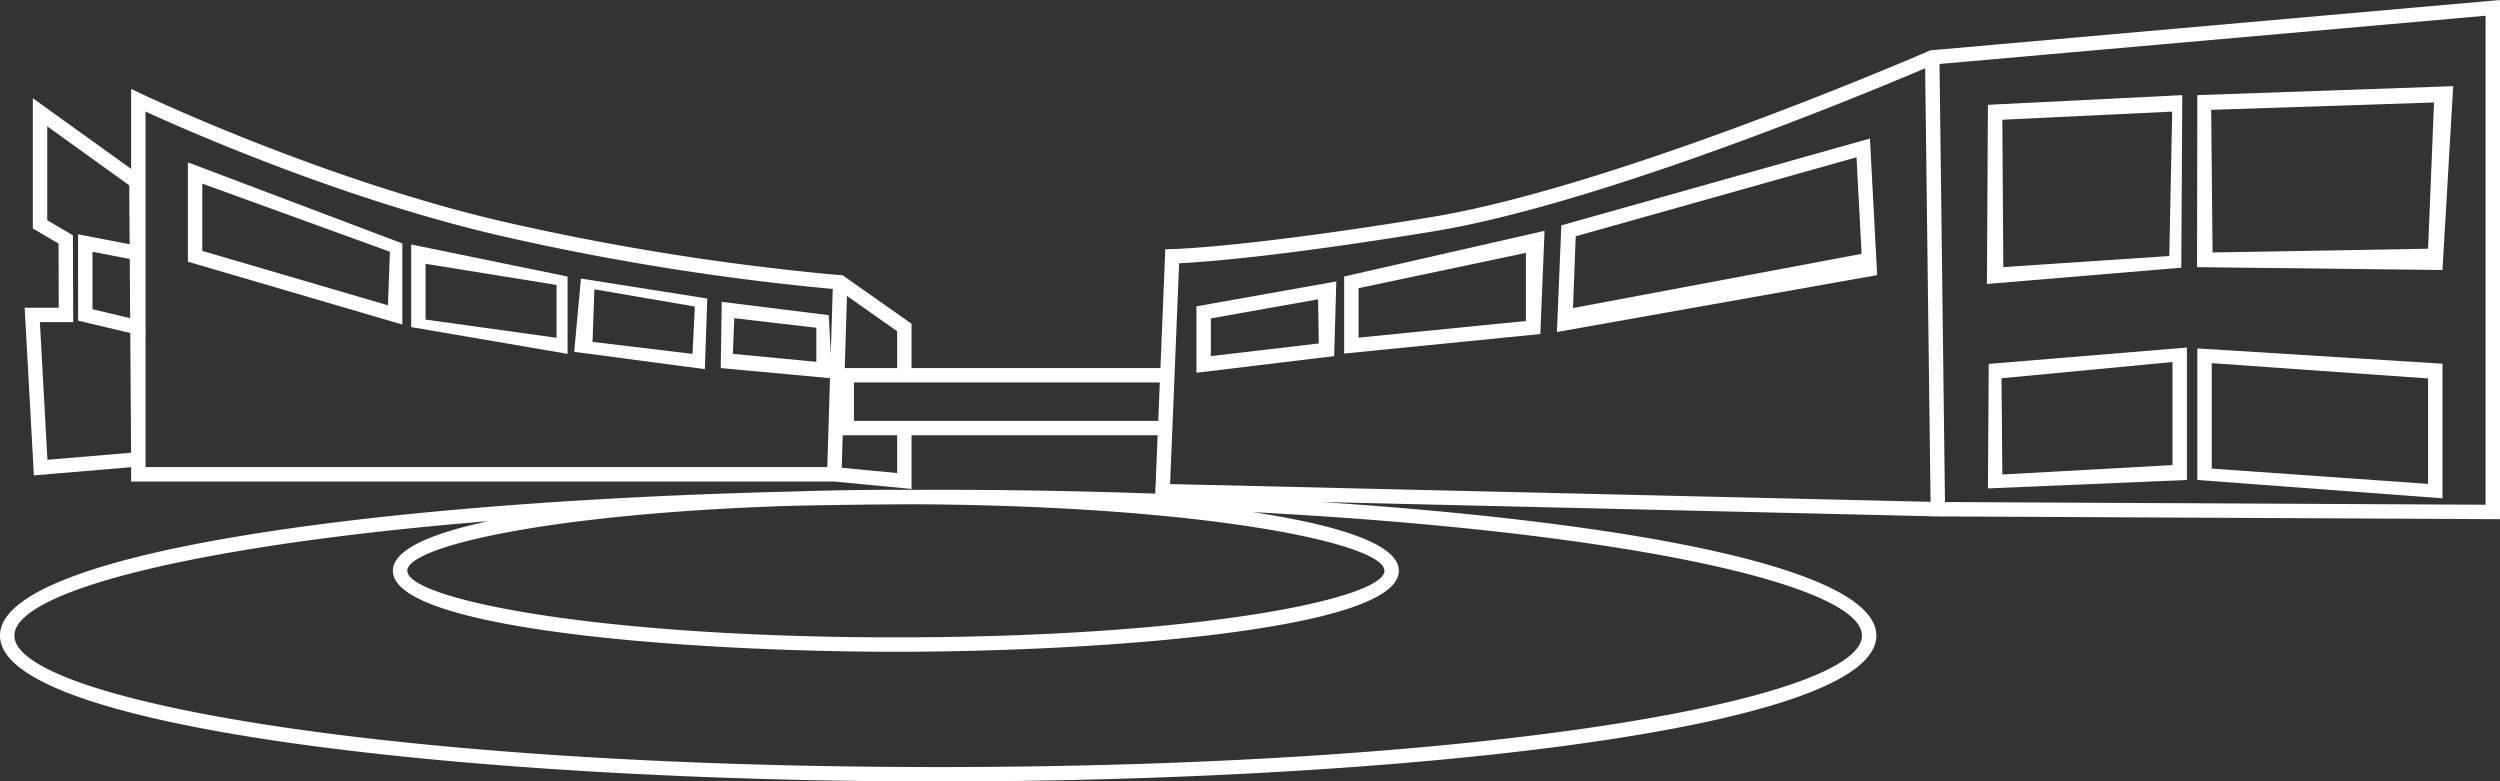 <svg xmlns="http://www.w3.org/2000/svg" viewBox="0 0 414.731 129.637">
  <rect x="0" y="0" width="414.731" height="129.637" fill="#333333" stroke="none"/>
  <defs>
    <style>
      .cls-1 {
        fill: #fff;
      }
    </style>
  </defs>
  <g id="Layer_2" data-name="Layer 2">
    <g id="Layer_4" data-name="Layer 4">
      <g>
        <path class="cls-1" d="M31.17,43.415l35.575,10.425V40.388l-35.575-13.452Zm2.39-12.95L64.686,41.764l-.331,8.884-30.794-9.024Z"/>
        <path class="cls-1" d="M68.209,54.261l25.946,4.444V45.875L68.209,40.557Zm2.39-10.496,21.723,3.508v8.764L70.599,53.019Z"/>
        <path class="cls-1" d="M96.371,46.214,95.256,58.366l21.672,2.876.405-11.719Zm18.506,12.491L98.296,56.717l.31-8.702.103-.001L115.268,50.855Z"/>
        <path class="cls-1" d="M414.731,0,321.72,8.218l-1.481.131-.902.39C312.971,11.469,266.035,31.334,237.321,36.036c-30.71,5.029-42.762,5.286-42.881,5.288l-1.127.02-.808,19.718H151.219V53.711l-11.431-8.048-1.57-.121A419.824,419.824,0,0,1,85.053,37.124C54.495,30.306,23.77,15.71,23.465,15.563l-1.711-.818V28.017L5.446,16.295V37.9l4.265,2.504.035,10.646H4.09l1.529,27.813,16.135-1.361v2.376H138.347l12.872,1.231V72.211h40.827l-.397,9.68c-11.897-.424-24.014-.64-36.014-.64-1.201,0-2.406.008-3.609.013-1.152-.008-2.29-.013-3.408-.013-5.487,0-11.415.098-17.488.301C63.803,83.173,0,91.427,0,105.445c0,15.713,80.188,24.193,155.636,24.193s155.636-8.479,155.636-24.193c0-11.248-41.09-18.788-92.113-22.166L320.294,85.639l0.0.022,1.198.006,1.195.028-0-.022,92.045.457ZM152.064,83.655c48.173.287,77.607,6.526,77.607,11.032,0,4.613-30.834,11.046-81.052,11.046-50.216,0-81.05-6.433-81.05-11.046,0-4.033,23.575-9.458,63.067-10.758C137.561,83.767,144.724,83.678,152.064,83.655Zm156.817,21.79c0,10.529-61.577,21.803-153.246,21.803S2.39,115.974,2.39,105.445c0-7.319,29.765-14.992,78.684-18.995-9.6,2.037-15.896,4.74-15.896,8.237,0,9.858,49.901,13.436,83.44,13.436,33.542,0,83.442-3.579,83.442-13.436,0-4.429-10.088-7.587-24.226-9.726C269.901,88.23,308.881,97.069,308.881,105.445ZM148.829,54.951v6.111h-8.691l.365-11.974ZM21.592,52.782,15.346,51.299V41.764l6.179,1.193ZM7.869,76.274,6.615,53.44h5.53l-.049-14.406L7.836,36.532V20.956l13.604,9.78.067,9.784-8.553-1.652V53.19L21.61,55.242l.137,19.861Zm16.275,1.027.007-.001-.007-1.017V55.843l.028.007-.028-1.475V18.513C31.063,21.68,57.847,33.503,84.535,39.456a421.932,421.932,0,0,0,53.61,8.479l-.329,10.795-.333-6.447-17.752-2.208-.165,10.987,18.127,1.674-.45,14.751h-113.1ZM135.425,54.374v5.654l-13.849-1.324.237-5.923ZM148.829,78.479l-9.195-.879.164-5.389H148.829Zm-7.166-8.658v-6.368h50.743l-.261,6.368ZM320.264,83.249,194.108,80.304l1.501-36.63c3.614-.168,16.1-1.021,42.099-5.278,27.861-4.563,72.542-23.19,81.66-27.07l.725,58.203Zm92.077.48-89.684-.446L322.492,70.131l-.742-59.517,90.59-8.004Z"/>
        <path class="cls-1" d="M362.024,15.781l-32.244,1.606-.164,29.722,32.244-2.701Zm-2.156,26.694L332.335,44.307l-.164-24.443,28.18-1.35Z"/>
        <path class="cls-1" d="M406.965,14.294l-42.447,1.487L364.473,44.317l40.715.475ZM367.046,41.881l-.226-23.66,36.966-1.22-.987,24.262Z"/>
        <path class="cls-1" d="M364.522,79.626l40.666,3.039V60.335L364.522,57.8Zm2.39-19.38L402.798,62.781V80.275l-35.885-2.535Z"/>
        <path class="cls-1" d="M329.781,81.024l33.01-1.399V57.653l-32.874,2.716Zm2.255-18.277,28.364-2.69V77.152L332.171,78.715Z"/>
        <path class="cls-1" d="M310.207,22.981,259.013,37.384l-.733,17.691,53.127-9.437Zm-49.259,28.12.455-11.905,46.577-13.105.845,16.018Z"/>
        <path class="cls-1" d="M222.988,58.652l32.54-3.239.702-17.123-33.242,7.575Zm2.39-10.849,27.76-5.857V53.249l-27.76,2.763Z"/>
        <path class="cls-1" d="M198.48,50.818V61.836l22.848-2.759.355-12.387Zm2.39,8.259v-6.256l17.792-3.166.114,7.319Z"/>
      </g>
    </g>
  </g>
</svg>
